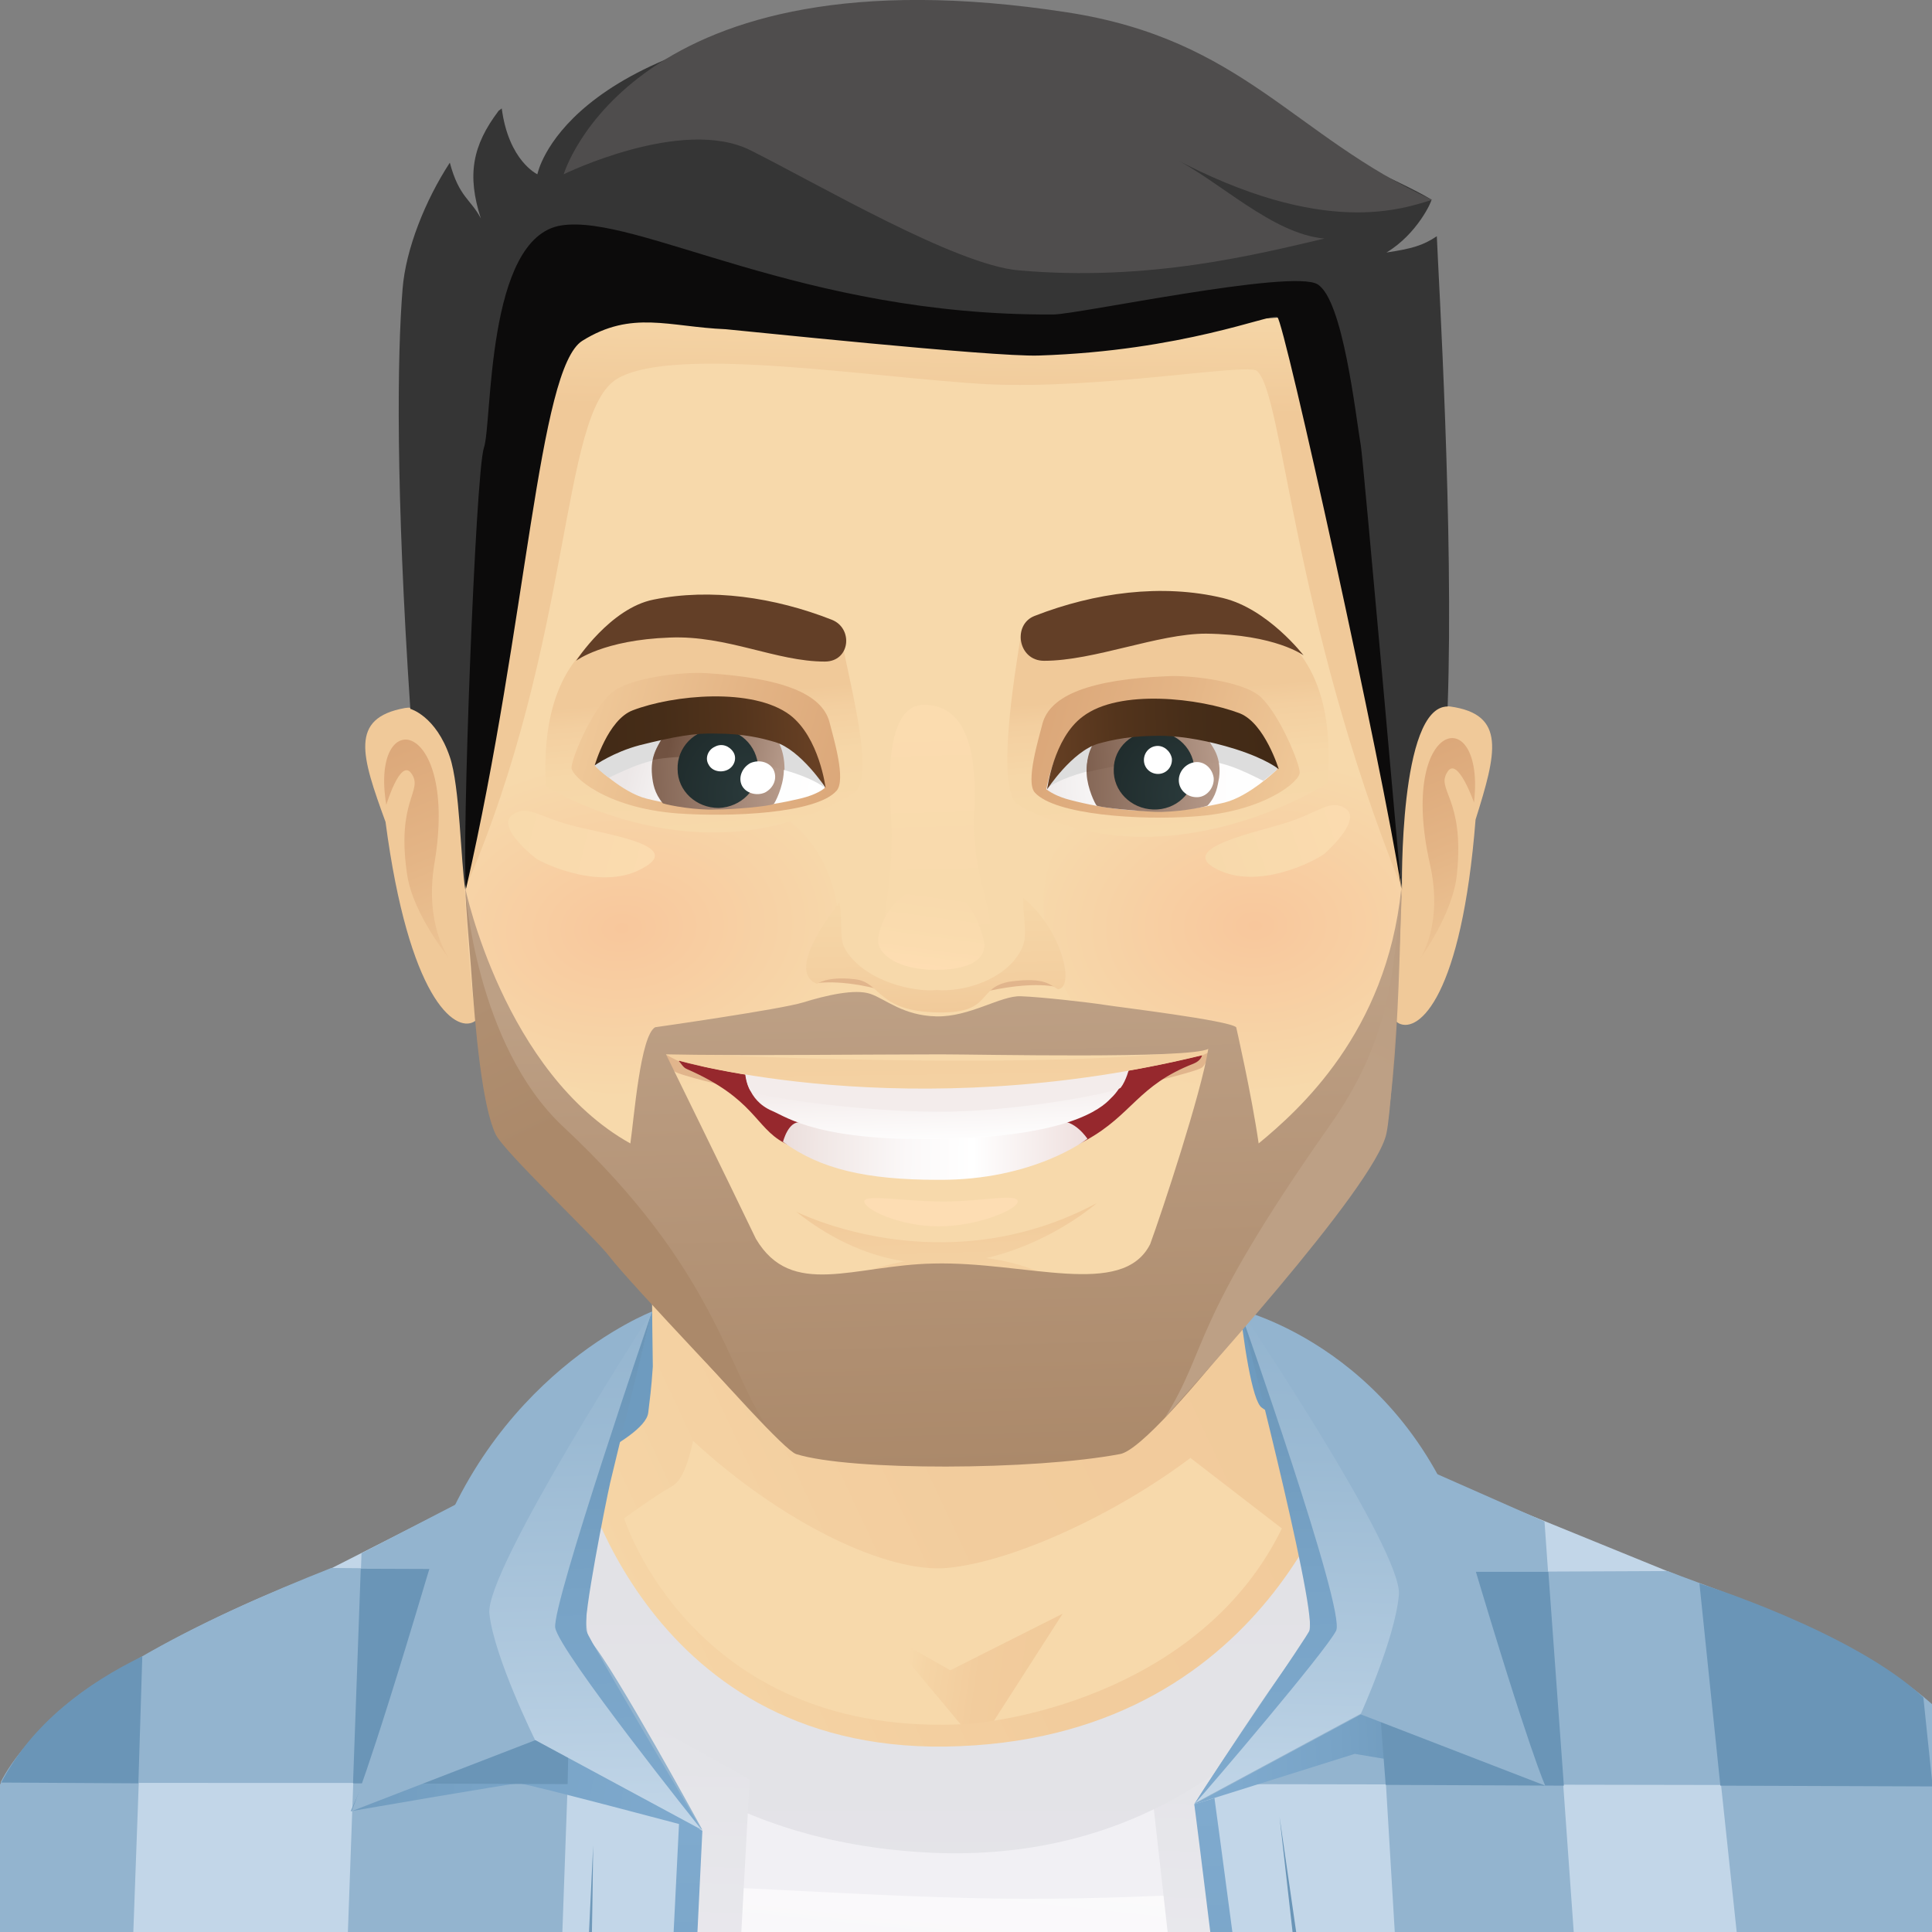 <?xml version="1.0" encoding="UTF-8" standalone="no"?>
<!DOCTYPE svg PUBLIC "-//W3C//DTD SVG 1.1//EN" "http://www.w3.org/Graphics/SVG/1.1/DTD/svg11.dtd">
<svg width="100%" height="100%" viewBox="0 0 40 40" version="1.1" xmlns="http://www.w3.org/2000/svg" xmlns:xlink="http://www.w3.org/1999/xlink" xml:space="preserve" xmlns:serif="http://www.serif.com/" style="fill-rule:evenodd;clip-rule:evenodd;stroke-linejoin:round;stroke-miterlimit:2;">
    <rect x="0" y="0" width="40" height="40" fill="#808080" stroke="none"/>
    <g>
        <path d="M13.5,27.154L11.559,30.041L27.903,30.009L25.674,27.122L13.5,27.154Z" style="fill:rgb(110,155,191);fill-rule:nonzero;"/>
        <path d="M13.564,29.48C12.906,30.378 9.57,31.356 9.57,31.356C9.57,31.356 14.863,36.97 20.413,37.066C25.946,37.146 29.122,30.715 29.122,30.715L25.594,29.063C22.017,32.303 13.564,29.48 13.564,29.48Z" style="fill:rgb(247,217,171);fill-rule:nonzero;"/>
        <path d="M37.045,43.065C37.96,38.895 38.938,34.564 38.938,34.564C37.511,33.521 27.903,30.009 27.903,30.009C27.903,30.009 26.588,35.943 19.851,36.328C13.115,36.697 11.976,30.33 11.976,30.33C11.976,30.33 3.491,34.275 2.48,34.692C2.721,37.13 2.561,40.611 2.416,43.097C7.196,46.802 13.195,49 19.723,49C26.251,49 32.25,46.786 37.045,43.065Z" style="fill:rgb(241,240,244);fill-rule:nonzero;"/>
        <path d="M32.972,40.515C30.646,38.189 26.476,39.472 19.996,39.295C13.5,39.119 11.094,38.349 6.94,40.803C5.624,41.573 5.047,43.225 5.352,45.086C9.57,47.572 14.478,48.999 19.723,48.999C24.84,48.999 29.636,47.636 33.79,45.262C34.239,43.225 33.822,41.365 32.972,40.515Z" style="fill:url(#_Linear1);fill-rule:nonzero;"/>
        <path d="M23.733,36.072L25.128,48.487C25.754,48.358 26.379,48.23 26.989,48.054L25.626,34.757L23.733,36.072Z" style="fill:url(#_Linear2);fill-rule:nonzero;"/>
        <path d="M41.665,38.558C41.328,37.5 40.943,36.65 40.478,36.024C40.478,36.024 38.73,39.665 37.302,42.873C38.906,41.59 40.382,40.146 41.665,38.558Z" style="fill:rgb(247,217,171);fill-rule:nonzero;"/>
        <path d="M18.312,33.811L20.252,36.136L22.001,33.41L19.675,34.581L18.312,33.811Z" style="fill:url(#_Linear3);fill-rule:nonzero;"/>
        <path d="M25.626,26.657C25.529,25.149 25.433,23.481 25.401,23.224C25.401,23.224 21.071,26.352 13.484,23.705C13.484,23.705 13.484,26.208 13.516,28.293C13.484,28.774 13.452,28.982 13.42,29.255C13.339,29.832 11.126,30.699 11.126,30.699C11.126,30.699 12.024,36.569 19.434,37.05C26.845,37.531 29.09,30.522 29.09,30.522C29.09,30.522 26.444,29.399 26.123,29.143C25.93,29.014 25.738,27.811 25.626,26.657ZM19.803,35.703C14.318,35.895 12.922,31.436 12.922,31.436C12.922,31.436 13.58,30.955 13.901,30.779C14.125,30.666 14.254,30.266 14.35,29.832C16.211,31.549 18.376,32.575 19.611,32.463C20.974,32.334 23.091,31.356 24.647,30.185L26.54,31.645C24.936,34.933 21.022,35.671 19.803,35.703Z" style="fill:url(#_Linear4);fill-rule:nonzero;"/>
        <path d="M19.883,36.152C13.355,36.441 11.976,30.314 11.976,30.314L10.067,30.763C10.067,30.763 11.126,37.869 19.113,38.35C27.101,38.831 29.571,30.619 29.571,30.619L27.903,29.993C27.903,30.009 26.476,35.88 19.883,36.152Z" style="fill:url(#_Linear5);fill-rule:nonzero;"/>
        <path d="M12.361,35.078L12.008,47.941C12.938,48.198 13.901,48.423 14.879,48.583L15.521,36.842L12.361,35.078Z" style="fill:url(#_Linear6);fill-rule:nonzero;"/>
        <path d="M37.35,33.682L29.202,30.362L29.138,34.484L24.727,37.355C24.727,37.355 25.962,44.461 26.524,48.166C30.421,47.203 33.998,45.439 37.078,43.049L37.35,33.682Z" style="fill:rgb(194,214,232);fill-rule:nonzero;"/>
        <path d="M28.272,29.865L29.315,47.332C30.582,46.867 31.817,46.321 32.988,45.696L31.977,31.501L28.272,29.865Z" style="fill:rgb(147,180,207);fill-rule:nonzero;"/>
        <path d="M41.713,38.51C41.441,37.628 41.136,36.874 40.815,36.329C39.532,34.099 34.351,32.591 34.351,32.591L34.848,44.621C37.463,42.953 39.772,40.9 41.713,38.51Z" style="fill:rgb(194,214,232);fill-rule:nonzero;"/>
        <path d="M34.528,32.527C33.902,32.527 27.727,32.559 27.727,32.559C27.422,33.666 26.636,34.468 26.011,35.414C25.85,35.992 25.546,36.489 25.145,36.938C33.004,36.954 39.628,36.954 41.168,36.986C40.51,34.484 35.731,33.009 34.528,32.527Z" style="fill:rgb(147,180,207);fill-rule:nonzero;"/>
        <path d="M40.366,40.05L39.837,35.142L35.201,32.896L36.34,43.61C37.783,42.552 39.131,41.365 40.366,40.05Z" style="fill:rgb(147,180,207);fill-rule:nonzero;"/>
        <path d="M24.727,37.355L28.048,36.312L31.977,36.97L28.048,34.805L24.727,37.355Z" style="fill:url(#_Linear7);fill-rule:nonzero;"/>
        <path d="M28.352,32.543L28.689,36.954L32.378,36.97L32.057,32.543L28.352,32.543Z" style="fill:rgb(106,149,183);fill-rule:nonzero;"/>
        <path d="M39.821,35.142C38.361,33.778 35.185,32.784 35.185,32.784L35.618,36.97L40.013,36.986L39.821,35.142Z" style="fill:rgb(106,149,183);fill-rule:nonzero;"/>
        <path d="M25.674,27.122C25.674,27.122 27.534,33.458 27.037,33.987C26.54,34.516 24.727,37.355 24.727,37.355L28.176,35.495L31.993,36.97C31.993,36.97 31.688,36.345 30.437,32.142C29.17,27.956 25.674,27.122 25.674,27.122Z" style="fill:rgb(147,180,207);fill-rule:nonzero;"/>
        <path d="M27.518,33.57L24.727,37.339L28.176,35.479C28.176,35.479 28.882,33.923 28.962,33.025C29.058,32.126 25.674,27.106 25.674,27.106L27.518,33.57Z" style="fill:url(#_Linear8);fill-rule:nonzero;"/>
        <path d="M27.117,33.746C27.101,33.842 25.16,36.633 24.727,37.354C25.048,37.002 27.454,34.179 27.663,33.762C27.871,33.344 25.674,27.137 25.674,27.137C25.674,27.137 27.23,33.136 27.117,33.746Z" style="fill:url(#_Linear9);fill-rule:nonzero;"/>
        <path d="M24.727,37.355C24.727,37.355 25.353,42.231 26.043,48.294C26.219,48.262 26.379,48.214 26.556,48.166C25.834,42.263 25.144,37.227 25.144,37.227L24.727,37.355Z" style="fill:url(#_Linear10);fill-rule:nonzero;"/>
        <path d="M27.662,47.861C27.759,47.829 27.855,47.813 27.951,47.781C27.213,42.584 26.491,37.612 26.491,37.612C26.491,37.612 27.053,42.616 27.662,47.861Z" style="fill:rgb(106,149,183);fill-rule:nonzero;"/>
        <path d="M10.949,34.372L11.27,30.233L2.48,34.692L4.935,44.829C7.693,46.514 10.757,47.749 14.029,48.422C14.189,45.471 14.526,37.884 14.526,37.884L10.949,34.372Z" style="fill:rgb(194,214,232);fill-rule:nonzero;"/>
        <path d="M7.485,32.158L6.988,45.968C8.383,46.674 9.859,47.267 11.366,47.733L12.008,29.816L7.485,32.158Z" style="fill:rgb(147,180,207);fill-rule:nonzero;"/>
        <path d="M0.251,36.617C-0.198,37.403 -0.631,38.606 -1,39.985C1.069,42.199 3.475,44.075 6.138,45.535L6.715,32.543C6.715,32.543 1.534,34.404 0.251,36.617Z" style="fill:rgb(194,214,232);fill-rule:nonzero;"/>
        <path d="M6.859,32.463C4.309,33.473 0.973,35.013 0.01,36.906C2.577,36.922 7.806,36.906 13.435,36.922C12.409,35.783 11.206,34.131 11.206,32.511C11.238,32.511 9.137,32.479 6.859,32.463Z" style="fill:rgb(147,180,207);fill-rule:nonzero;"/>
        <path d="M1.695,35.046C0.973,35.575 0.123,36.425 -0.278,37.58C-0.519,38.302 -0.775,39.168 -1,39.986C0.123,41.189 1.326,42.279 2.641,43.274L2.962,34.468C2.962,34.452 2.384,34.532 1.695,35.046Z" style="fill:rgb(147,180,207);fill-rule:nonzero;"/>
        <path d="M0.026,36.906L2.865,36.922L2.946,34.292C1.823,34.837 0.668,35.671 0.026,36.906Z" style="fill:rgb(106,149,183);fill-rule:nonzero;"/>
        <path d="M7.261,37.499C7.261,37.499 10.597,36.922 10.741,36.922C10.902,36.922 14.51,37.884 14.51,37.884L9.49,32.463L7.261,37.499Z" style="fill:url(#_Linear11);fill-rule:nonzero;"/>
        <path d="M7.309,36.922L11.752,36.938L11.848,32.495L7.469,32.479L7.309,36.922Z" style="fill:rgb(106,149,183);fill-rule:nonzero;"/>
        <path d="M13.5,27.154C13.5,27.154 10.067,28.47 8.832,32.672C7.581,36.874 7.276,37.5 7.276,37.5L11.094,36.024L14.542,37.885C14.542,37.885 12.714,34.533 12.233,33.987C11.719,33.458 13.5,27.154 13.5,27.154Z" style="fill:rgb(147,180,207);fill-rule:nonzero;"/>
        <path d="M13.5,27.154C13.5,27.154 10.035,32.511 10.132,33.409C10.228,34.307 11.078,36.024 11.078,36.024L14.526,37.884L11.848,33.65L13.5,27.154Z" style="fill:url(#_Linear12);fill-rule:nonzero;"/>
        <path d="M12.633,30.699C12.714,30.346 13.5,27.154 13.5,27.154C13.5,27.154 11.431,33.201 11.495,33.698C11.575,34.195 14.526,37.884 14.526,37.884C14.526,37.884 12.216,33.987 12.136,33.762C12.056,33.522 12.553,31.051 12.633,30.699Z" style="fill:url(#_Linear13);fill-rule:nonzero;"/>
        <path d="M14.061,37.708L13.532,48.326C13.692,48.358 13.852,48.406 14.029,48.438L14.542,37.901L14.061,37.708Z" style="fill:url(#_Linear14);fill-rule:nonzero;"/>
        <path d="M11.816,47.877C11.896,47.893 11.96,47.925 12.04,47.941C12.153,44.557 12.249,41.269 12.281,38.205L11.816,47.877Z" style="fill:url(#_Linear15);fill-rule:nonzero;"/>
        <path d="M19.787,26.929C18.937,26.929 16.804,27.507 16.868,27.827C17.06,28.774 19.033,28.934 19.883,28.918C20.733,28.918 22.45,28.694 22.498,27.892C22.498,27.571 20.637,26.929 19.787,26.929Z" style="fill:url(#_Linear16);fill-rule:nonzero;"/>
        <path d="M8.383,14.659C7.228,14.867 7.485,15.653 7.982,17.017C8.463,20.658 9.41,21.38 9.811,21.155C10.549,20.77 9.779,14.402 8.383,14.659Z" style="fill:rgb(240,201,153);fill-rule:nonzero;"/>
        <path d="M8.993,17.883C9.506,14.868 7.646,14.563 7.998,16.664C7.998,16.664 8.287,15.701 8.512,16.006C8.784,16.375 8.191,16.552 8.432,18.124C8.56,18.942 9.298,19.84 9.298,19.84C9.298,19.84 8.784,19.166 8.993,17.883Z" style="fill:url(#_Linear17);fill-rule:nonzero;"/>
        <path d="M30.021,14.627C28.625,14.435 28.224,20.819 28.962,21.188C29.379,21.396 30.261,20.626 30.55,16.969C30.983,15.59 31.192,14.788 30.021,14.627Z" style="fill:rgb(240,201,153);fill-rule:nonzero;"/>
        <path d="M29.604,17.884C29.892,19.151 29.395,19.857 29.395,19.857C29.395,19.857 30.085,18.926 30.165,18.092C30.325,16.504 29.716,16.36 29.972,15.975C30.181,15.654 30.518,16.616 30.518,16.616C30.758,14.499 28.93,14.884 29.604,17.884Z" style="fill:url(#_Linear18);fill-rule:nonzero;"/>
        <path d="M25.69,4.699C24.166,2.919 22.161,1.315 18.071,1.411C18.071,1.411 12.746,1.603 11.415,4.523C9.987,7.65 9.442,11.917 9.538,15.943C9.666,20.819 9.923,22.118 10.34,23.144C10.533,23.626 10.869,24.283 11.816,25.037C13.339,26.24 15.168,28.63 16.371,29.993C16.788,30.474 22.594,30.314 23.284,29.833C24.391,29.063 25.754,26.85 27.422,25.197C28.16,24.46 28.641,23.273 28.641,22.663C28.641,21.974 28.978,19.343 28.978,18.83C29.058,16.071 29.01,16.841 29.106,14.451C29.459,5.886 26.444,5.565 25.69,4.699Z" style="fill:rgb(247,217,171);fill-rule:nonzero;"/>
        <path d="M24.952,22.551C26.636,22.663 28.593,22.84 28.946,19.343C29.154,17.354 28.85,15.927 28.016,15.766C26.251,15.429 23.717,16.215 22.658,16.761C20.445,17.932 21.969,22.359 24.952,22.551Z" style="fill:url(#_Radial19);fill-rule:nonzero;"/>
        <path d="M15.633,16.6C15.152,16.423 11.479,15.589 10.388,15.91C9.763,16.087 9.538,17.578 9.65,18.91C9.698,19.551 9.747,20.497 9.891,20.898C10.597,22.871 13.724,22.952 15.264,22.39C17.927,21.46 18.087,17.482 15.633,16.6Z" style="fill:url(#_Radial20);fill-rule:nonzero;"/>
        <path d="M27.839,16.728C27.535,16.552 27.31,16.809 26.685,17.017C26.059,17.226 24.375,17.546 25.161,17.979C26.043,18.461 27.262,17.803 27.422,17.675C27.567,17.546 28.208,16.937 27.839,16.728Z" style="fill:url(#_Linear21);fill-rule:nonzero;"/>
        <path d="M11.8,17.081C11.158,16.905 10.917,16.664 10.629,16.857C10.26,17.081 10.95,17.659 11.094,17.771C11.254,17.883 12.505,18.477 13.355,17.947C14.141,17.482 12.441,17.258 11.8,17.081Z" style="fill:url(#_Linear22);fill-rule:nonzero;"/>
        <path d="M21.134,13.168C21.006,13.954 20.605,16.392 21.086,16.664C24.15,18.381 27.486,16.215 27.486,16.215C27.951,10.393 21.134,13.168 21.134,13.168Z" style="fill:url(#_Linear23);fill-rule:nonzero;"/>
        <path d="M11.302,16.279C11.302,16.279 14.542,18.332 17.67,16.423C18.151,16.135 17.574,14.114 17.446,13.328C17.462,13.328 10.998,10.601 11.302,16.279Z" style="fill:url(#_Linear24);fill-rule:nonzero;"/>
        <path d="M26.091,5.661C25.866,5.597 25.626,5.533 25.353,5.485C23.396,5.051 20.301,3.608 17.478,3.608C15.761,3.608 14.141,3.961 12.939,4.266C12.377,4.41 11.912,4.602 11.575,4.827C10.517,5.549 9.907,6.928 9.538,10.2C9.426,11.259 9.634,18.316 9.634,18.396C11.88,13.216 11.591,8.548 12.778,7.842C13.965,7.137 18.087,7.826 20.445,7.955C22.803,8.067 25.85,7.505 26.027,7.682C26.572,8.179 26.748,12.718 29.01,18.364C29.01,18.364 28.978,10.457 28.802,8.612C28.593,6.174 27.951,6.174 26.091,5.661Z" style="fill:url(#_Linear25);fill-rule:nonzero;"/>
        <path d="M24.15,14.001C22.594,14.066 21.744,14.386 21.584,14.98C21.503,15.301 21.231,16.183 21.423,16.407C21.84,16.873 23.605,16.985 24.711,16.905C26.187,16.808 26.925,16.167 26.909,15.99C26.909,15.814 26.508,14.82 26.107,14.435C25.77,14.114 24.663,13.969 24.15,14.001Z" style="fill:url(#_Linear26);fill-rule:nonzero;"/>
        <path d="M23.059,14.595C21.92,14.675 21.664,16.343 21.664,16.343C21.712,16.375 21.856,16.488 22.177,16.568C22.803,16.728 23.941,16.953 25.353,16.616C25.866,16.488 26.427,15.942 26.427,15.942C25.497,14.82 25.818,14.403 23.059,14.595Z" style="fill:url(#_Linear27);fill-rule:nonzero;"/>
        <path d="M25.096,14.755C24.214,14.835 22.61,14.659 21.664,16.327C21.664,16.327 22.354,15.734 24.711,15.734C25.289,15.734 25.706,15.942 26.155,16.167C26.299,16.054 26.379,15.99 26.444,15.926C26.444,15.926 25.978,14.675 25.096,14.755Z" style="fill:rgb(221,221,221);fill-rule:nonzero;"/>
        <path d="M23.925,14.915C23.171,14.867 22.466,15.236 22.498,16.022C22.514,16.327 22.674,16.648 22.706,16.68C22.834,16.728 23.54,16.792 23.909,16.808C24.31,16.824 24.872,16.728 25,16.68C25.192,16.471 25.208,16.263 25.24,16.102C25.337,15.348 24.679,14.947 23.925,14.915Z" style="fill:url(#_Linear28);fill-rule:nonzero;"/>
        <path d="M24.182,14.868C23.236,14.868 22.482,15.06 22.498,15.99C22.498,15.99 24.054,15.573 25.225,15.814C25.225,15.798 25.048,14.868 24.182,14.868Z" style="fill:url(#_Linear29);fill-rule:nonzero;"/>
        <path d="M23.909,15.14C23.444,15.124 23.059,15.477 23.059,15.926C23.043,16.375 23.412,16.744 23.877,16.76C24.342,16.776 24.727,16.423 24.727,15.974C24.743,15.525 24.374,15.156 23.909,15.14Z" style="fill:url(#_Radial30);fill-rule:nonzero;"/>
        <path d="M25.674,14.771C24.84,14.451 23.171,14.258 22.418,14.835C21.808,15.285 21.68,16.343 21.68,16.343C21.68,16.343 22.193,15.557 22.738,15.397C23.027,15.317 23.444,15.22 24.134,15.236C24.519,15.253 25.016,15.333 25.577,15.509C26.235,15.718 26.476,15.926 26.476,15.926C26.476,15.926 26.187,14.98 25.674,14.771Z" style="fill:url(#_Linear31);fill-rule:nonzero;"/>
        <path d="M24.727,15.782C24.535,15.814 24.391,15.99 24.407,16.183C24.423,16.375 24.599,16.52 24.808,16.504C25,16.488 25.144,16.295 25.128,16.103C25.096,15.894 24.92,15.75 24.727,15.782Z" style="fill:white;fill-rule:nonzero;"/>
        <path d="M23.941,15.445C23.781,15.461 23.669,15.605 23.685,15.766C23.701,15.926 23.845,16.038 24.005,16.022C24.166,16.006 24.278,15.862 24.262,15.701C24.23,15.541 24.086,15.429 23.941,15.445Z" style="fill:white;fill-rule:nonzero;"/>
        <path d="M14.623,13.937C14.109,13.905 13.003,14.034 12.65,14.354C12.233,14.723 11.832,15.718 11.832,15.894C11.832,16.071 12.538,16.728 14.029,16.841C15.136,16.921 16.9,16.841 17.317,16.375C17.526,16.151 17.253,15.269 17.173,14.948C17.013,14.354 16.179,14.034 14.623,13.937Z" style="fill:url(#_Linear32);fill-rule:nonzero;"/>
        <path d="M15.713,14.563C12.954,14.322 13.275,14.755 12.313,15.846C12.313,15.846 12.874,16.407 13.387,16.535C14.799,16.888 15.954,16.68 16.563,16.535C16.9,16.455 17.044,16.343 17.077,16.311C17.077,16.311 16.852,14.659 15.713,14.563Z" style="fill:url(#_Linear33);fill-rule:nonzero;"/>
        <path d="M13.66,14.691C12.778,14.595 12.313,15.846 12.313,15.846C12.377,15.926 12.457,15.99 12.602,16.102C13.051,15.894 13.468,15.685 14.045,15.685C16.387,15.701 17.077,16.311 17.077,16.311C16.146,14.643 14.558,14.803 13.66,14.691Z" style="fill:rgb(221,221,221);fill-rule:nonzero;"/>
        <path d="M14.831,14.867C14.077,14.899 13.42,15.284 13.5,16.054C13.516,16.215 13.548,16.423 13.724,16.632C13.869,16.68 14.414,16.776 14.815,16.76C15.184,16.76 15.89,16.696 16.018,16.648C16.05,16.616 16.211,16.295 16.227,15.99C16.291,15.204 15.585,14.819 14.831,14.867Z" style="fill:url(#_Linear34);fill-rule:nonzero;"/>
        <path d="M14.575,14.803C13.708,14.803 13.516,15.733 13.516,15.733C14.687,15.509 16.243,15.942 16.243,15.942C16.243,14.98 15.521,14.819 14.575,14.803Z" style="fill:url(#_Linear35);fill-rule:nonzero;"/>
        <path d="M14.847,15.092C14.382,15.092 14.013,15.477 14.029,15.926C14.029,16.375 14.414,16.728 14.879,16.728C15.344,16.712 15.713,16.343 15.697,15.894C15.681,15.429 15.296,15.076 14.847,15.092Z" style="fill:url(#_Radial36);fill-rule:nonzero;"/>
        <path d="M15.537,15.798C15.36,15.894 15.28,16.102 15.36,16.263C15.441,16.423 15.665,16.487 15.841,16.407C16.018,16.311 16.098,16.119 16.018,15.942C15.938,15.782 15.729,15.717 15.537,15.798Z" style="fill:white;fill-rule:nonzero;"/>
        <path d="M14.799,15.461C14.655,15.525 14.591,15.702 14.671,15.83C14.735,15.958 14.911,16.006 15.056,15.942C15.2,15.878 15.264,15.702 15.184,15.573C15.104,15.445 14.943,15.381 14.799,15.461Z" style="fill:white;fill-rule:nonzero;"/>
        <path d="M16.355,14.803C15.585,14.226 13.933,14.386 13.099,14.707C12.585,14.9 12.313,15.846 12.313,15.846C12.313,15.846 12.698,15.573 13.243,15.429C13.949,15.252 14.398,15.172 14.815,15.188C15.408,15.188 15.777,15.285 16.05,15.365C16.579,15.525 17.093,16.311 17.093,16.311C17.093,16.311 16.964,15.269 16.355,14.803Z" style="fill:url(#_Linear37);fill-rule:nonzero;"/>
        <path d="M17.221,12.831C16.034,12.365 14.719,12.173 13.532,12.414C12.634,12.59 11.928,13.681 11.928,13.681C11.928,13.681 12.489,13.248 13.869,13.2C15.056,13.151 16.066,13.697 17.077,13.697C17.606,13.697 17.67,13.007 17.221,12.831Z" style="fill:rgb(99,63,39);fill-rule:nonzero;"/>
        <path d="M28.705,5.228C29.347,4.843 29.651,4.154 29.635,4.138C29.363,3.881 21.038,-0.001 18.103,0.272C11.639,0.849 11.126,3.608 11.126,3.608C11.126,3.608 10.532,3.336 10.388,2.245C10.372,2.261 10.34,2.277 10.324,2.293C9.778,3.015 9.666,3.624 9.955,4.522C9.746,4.121 9.506,4.089 9.313,3.368C8.8,4.154 8.399,5.164 8.335,5.982C8.223,7.345 8.191,10.152 8.495,14.676C8.495,14.676 9.025,14.82 9.313,15.67C9.522,16.279 9.538,17.835 9.634,18.429C9.827,16.648 10.308,14.563 10.452,13.633C10.773,11.676 11.11,7.602 11.992,6.848C12.682,6.608 14.029,6.431 15.633,6.319C17.445,6.479 20.316,6.736 20.926,6.816C21.632,6.912 25.032,6.672 26.444,6.576C26.508,6.608 26.556,6.624 26.588,6.656C26.588,6.656 28.16,13.104 28.288,13.793C28.625,15.574 28.801,16.777 29.026,18.413C29.026,18.413 28.962,14.627 29.972,14.627C30.101,11.002 29.78,5.709 29.748,4.891C29.459,5.084 29.234,5.148 28.705,5.228Z" style="fill:rgb(53,53,53);fill-rule:nonzero;"/>
        <path d="M27.278,5.886C26.749,5.565 22.306,6.511 21.808,6.511C16.596,6.543 13.195,4.426 11.623,4.667C10.052,4.907 10.196,8.757 10.019,9.27C9.843,9.783 9.554,17.578 9.65,18.396C10.918,12.863 11.142,7.634 12.056,7.056C13.083,6.415 13.853,6.768 15.024,6.816C15.248,6.832 20.541,7.393 21.504,7.361C24.487,7.265 26.299,6.495 26.444,6.559C26.588,6.639 28.625,15.894 29.01,18.38C29.01,18.38 28.224,9.51 28.176,9.238C28.064,8.58 27.807,6.206 27.278,5.886Z" style="fill:rgb(12,11,11);fill-rule:nonzero;"/>
        <path d="M11.671,3.608C11.671,3.608 14.125,2.405 15.537,3.111C16.948,3.817 19.787,5.485 21.087,5.597C23.797,5.838 26.043,5.26 27.422,4.939C26.331,4.843 25.241,3.736 24.262,3.255C27.422,4.939 29.058,4.314 29.652,4.137C26.781,2.822 25.738,0.817 22.097,0.256C13.067,-1.14 11.671,3.608 11.671,3.608Z" style="fill:rgb(79,77,77);fill-rule:nonzero;"/>
        <path d="M23.701,22.438C23.701,22.438 24.792,22.182 24.888,22.101C24.984,22.021 25.065,21.749 25.065,21.749L24.375,21.957L23.701,22.438Z" style="fill:rgb(225,181,140);fill-rule:nonzero;"/>
        <path d="M13.789,21.829C13.789,21.829 13.869,22.102 13.965,22.182C14.061,22.262 15.152,22.519 15.152,22.519L14.478,22.038L13.789,21.829Z" style="fill:rgb(225,181,140);fill-rule:nonzero;"/>
        <path d="M17.221,26.593C20.124,26.272 22.081,26.625 22.081,26.625C19.884,25.261 17.221,26.593 17.221,26.593Z" style="fill:url(#_Linear38);fill-rule:nonzero;"/>
        <path d="M14.045,21.958C14.109,22.022 14.141,22.102 14.222,22.134C15.617,22.743 15.633,23.337 16.227,23.658C18.344,24.797 20.814,24.524 22.482,23.61C23.444,23.08 23.557,22.471 24.711,22.022C24.872,21.958 24.888,21.845 24.888,21.845C18.777,23.337 14.045,21.958 14.045,21.958Z" style="fill:rgb(150,40,45);fill-rule:nonzero;"/>
        <path d="M19.531,24.876C18.713,24.876 17.895,24.716 17.895,24.876C17.895,25.037 18.617,25.39 19.435,25.39C20.253,25.39 21.071,25.037 21.071,24.876C21.071,24.7 20.349,24.876 19.531,24.876Z" style="fill:rgb(253,221,179);fill-rule:nonzero;"/>
        <path d="M21.905,23.224C21.343,23.336 20.285,23.545 19.322,23.545C18.248,23.545 17.173,23.352 16.58,23.24C16.323,23.192 16.211,23.641 16.211,23.641C16.981,24.202 17.927,24.427 19.419,24.427C21.408,24.443 22.514,23.577 22.514,23.577C22.514,23.577 22.241,23.16 21.905,23.224Z" style="fill:url(#_Linear39);fill-rule:nonzero;"/>
        <path d="M16.483,25.085C19.659,27.619 22.707,24.909 22.707,24.909C19.499,26.625 16.483,25.085 16.483,25.085Z" style="fill:url(#_Linear40);fill-rule:nonzero;"/>
        <path d="M15.441,22.246C15.441,22.246 15.457,22.775 15.986,23C16.291,23.128 16.981,23.657 19.675,23.577C22.37,23.497 22.899,22.839 23.011,22.727C23.236,22.518 23.348,22.166 23.348,22.166C23.348,22.166 19.306,22.968 15.441,22.246Z" style="fill:url(#_Linear41);fill-rule:nonzero;"/>
        <path d="M15.425,22.198C15.425,22.198 15.441,22.439 15.537,22.583C15.617,22.695 17.766,23.016 19.386,23.016C21.006,23.032 23.124,22.615 23.204,22.519C23.316,22.374 23.38,22.118 23.38,22.118C23.38,22.118 21.552,22.727 15.425,22.198Z" style="fill:rgb(243,236,235);fill-rule:nonzero;"/>
        <path d="M13.725,21.797C13.725,21.797 14.11,22.021 14.061,21.957C14.061,21.957 18.793,23.337 24.904,21.845L25.241,21.685C21.905,22.23 13.725,21.797 13.725,21.797Z" style="fill:url(#_Linear42);fill-rule:nonzero;"/>
        <path d="M26.059,23.674C25.914,22.663 25.594,21.268 25.594,21.268C25.433,21.123 23.156,20.851 22.851,20.802C22.546,20.754 21.568,20.642 21.135,20.626C20.718,20.61 20.076,21.059 19.386,21.043C18.697,21.027 18.344,20.69 18.023,20.578C17.702,20.466 17.093,20.61 16.628,20.754C16.162,20.899 13.564,21.268 13.564,21.268C13.259,21.444 13.131,23.112 13.051,23.674C10.436,22.214 9.634,18.397 9.634,18.397C9.747,20.049 10.099,23.128 10.725,23.786C11.351,24.443 16.034,29.961 16.483,30.105C17.606,30.458 21.407,30.442 23.188,30.105C24.006,29.961 27.743,24.86 28.545,23.786C28.962,23.24 29.01,18.413 29.01,18.413C28.705,21.38 26.893,22.984 26.059,23.674ZM23.813,25.759C23.236,26.897 21.231,26.112 19.322,26.16C17.686,26.192 16.387,26.897 15.649,25.646C15.056,24.411 13.789,21.829 13.789,21.829C15.28,21.861 18.071,21.829 19.483,21.829C20.285,21.829 24.615,21.925 25.016,21.717C24.872,22.631 24.054,25.101 23.813,25.759Z" style="fill:url(#_Linear43);fill-rule:nonzero;"/>
        <path d="M24.118,29.352C24.519,28.886 28.481,24.572 28.705,23.465C28.866,22.711 29.026,18.397 29.026,18.397C28.834,20.097 28.818,21.492 27.518,23.321C24.599,27.475 25.048,27.86 24.118,29.352Z" style="fill:url(#_Linear44);fill-rule:nonzero;"/>
        <path d="M20.172,16.792C20.269,14.852 19.595,14.579 19.098,14.595C18.616,14.611 18.344,15.285 18.44,16.76C18.536,18.236 18.248,18.797 18.312,19.487C18.344,19.808 18.488,20 19.29,20.016C20.172,20.016 20.461,19.824 20.509,19.519C20.589,18.717 20.108,18.188 20.172,16.792Z" style="fill:url(#_Linear45);fill-rule:nonzero;"/>
        <path d="M20.269,20.561C21.456,20.273 21.921,20.449 21.921,20.449C21.231,19.84 20.269,20.561 20.269,20.561Z" style="fill:rgb(225,181,140);fill-rule:nonzero;"/>
        <path d="M16.916,20.353C16.916,20.353 17.526,20.257 18.456,20.562C18.456,20.578 17.558,19.888 16.916,20.353Z" style="fill:rgb(225,181,140);fill-rule:nonzero;"/>
        <path d="M21.183,18.588C21.183,19.07 21.295,19.39 21.135,19.679C20.814,20.289 19.948,20.545 19.387,20.497C18.953,20.545 17.943,20.337 17.526,19.695C17.35,19.439 17.462,19.198 17.382,18.685C17.382,18.685 16.211,20.096 16.916,20.369C16.916,20.369 17.125,20.208 17.686,20.273C18.248,20.321 18.135,20.946 19.435,20.962C20.573,20.978 20.205,20.433 20.926,20.321C21.648,20.224 21.744,20.401 21.905,20.481C22.258,20.449 22.001,19.262 21.183,18.588Z" style="fill:url(#_Linear46);fill-rule:nonzero;"/>
        <path d="M18.183,19.423C18.135,19.744 18.584,20.08 19.37,20.08C20.253,20.08 20.445,19.744 20.365,19.455C19.932,17.738 18.36,18.252 18.183,19.423Z" style="fill:url(#_Linear47);fill-rule:nonzero;"/>
        <path d="M25.321,12.382C24.054,12.077 22.658,12.269 21.423,12.751C20.958,12.927 21.071,13.681 21.616,13.681C22.658,13.681 23.974,13.119 24.968,13.119C26.412,13.136 26.989,13.569 26.989,13.569C26.989,13.569 26.251,12.606 25.321,12.382Z" style="fill:rgb(99,63,39);fill-rule:nonzero;"/>
        <path d="M11.671,23.337C9.843,21.637 9.634,18.397 9.634,18.397C9.65,18.862 9.698,19.343 9.747,19.984C9.843,21.396 9.987,22.904 10.26,23.481C10.42,23.834 12.329,25.63 12.618,26.015C13.003,26.529 15.906,29.576 15.906,29.576C15.056,28.373 14.815,26.272 11.671,23.337Z" style="fill:url(#_Linear48);fill-rule:nonzero;"/>
    </g>
    <defs>
        <linearGradient id="_Linear1" x1="0" y1="0" x2="1" y2="0" gradientUnits="userSpaceOnUse" gradientTransform="matrix(1.522,-15.451,15.451,1.522,18.98,50.346)"><stop offset="0" style="stop-color:rgb(241,240,244);stop-opacity:1"/><stop offset="0.64" style="stop-color:rgb(249,248,250);stop-opacity:1"/><stop offset="1" style="stop-color:white;stop-opacity:1"/></linearGradient>
        <linearGradient id="_Linear2" x1="0" y1="0" x2="1" y2="0" gradientUnits="userSpaceOnUse" gradientTransform="matrix(0.377,-15.35,15.35,0.377,25.204,48.425)"><stop offset="0" style="stop-color:rgb(241,240,245);stop-opacity:1"/><stop offset="1" style="stop-color:rgb(225,225,229);stop-opacity:1"/></linearGradient>
        <linearGradient id="_Linear3" x1="0" y1="0" x2="1" y2="0" gradientUnits="userSpaceOnUse" gradientTransform="matrix(-3.195,-0.458,0.458,-3.195,21.97,34.896)"><stop offset="0" style="stop-color:rgb(241,202,154);stop-opacity:1"/><stop offset="0.53" style="stop-color:rgb(242,204,157);stop-opacity:1"/><stop offset="0.87" style="stop-color:rgb(245,212,165);stop-opacity:1"/><stop offset="1" style="stop-color:rgb(247,217,171);stop-opacity:1"/></linearGradient>
        <linearGradient id="_Linear4" x1="0" y1="0" x2="1" y2="0" gradientUnits="userSpaceOnUse" gradientTransform="matrix(-17.549,8.009,-8.009,-17.549,28.621,25.484)"><stop offset="0" style="stop-color:rgb(241,202,154);stop-opacity:1"/><stop offset="0.53" style="stop-color:rgb(242,204,157);stop-opacity:1"/><stop offset="0.87" style="stop-color:rgb(245,212,165);stop-opacity:1"/><stop offset="1" style="stop-color:rgb(247,217,171);stop-opacity:1"/></linearGradient>
        <linearGradient id="_Linear5" x1="0" y1="0" x2="1" y2="0" gradientUnits="userSpaceOnUse" gradientTransform="matrix(1.521,-62.013,62.013,1.521,18.368,89.844)"><stop offset="0" style="stop-color:rgb(241,240,245);stop-opacity:1"/><stop offset="1" style="stop-color:rgb(225,225,229);stop-opacity:1"/></linearGradient>
        <linearGradient id="_Linear6" x1="0" y1="0" x2="1" y2="0" gradientUnits="userSpaceOnUse" gradientTransform="matrix(0.369,-15.031,15.031,0.369,13.623,48.5)"><stop offset="0" style="stop-color:rgb(241,240,245);stop-opacity:1"/><stop offset="1" style="stop-color:rgb(225,225,229);stop-opacity:1"/></linearGradient>
        <linearGradient id="_Linear7" x1="0" y1="0" x2="1" y2="0" gradientUnits="userSpaceOnUse" gradientTransform="matrix(4.615,-0.259,0.259,4.615,25.533,36.143)"><stop offset="0" style="stop-color:rgb(127,170,206);stop-opacity:1"/><stop offset="0.47" style="stop-color:rgb(120,163,198);stop-opacity:1"/><stop offset="1" style="stop-color:rgb(106,149,183);stop-opacity:1"/></linearGradient>
        <linearGradient id="_Linear8" x1="0" y1="0" x2="1" y2="0" gradientUnits="userSpaceOnUse" gradientTransform="matrix(0.346,-10.37,10.37,0.346,26.766,37.5)"><stop offset="0" style="stop-color:rgb(194,214,232);stop-opacity:1"/><stop offset="0.27" style="stop-color:rgb(177,202,223);stop-opacity:1"/><stop offset="0.71" style="stop-color:rgb(155,186,211);stop-opacity:1"/><stop offset="1" style="stop-color:rgb(147,180,207);stop-opacity:1"/></linearGradient>
        <linearGradient id="_Linear9" x1="0" y1="0" x2="1" y2="0" gradientUnits="userSpaceOnUse" gradientTransform="matrix(-0.392,-10.132,10.132,-0.392,26.27,37.424)"><stop offset="0" style="stop-color:rgb(127,170,206);stop-opacity:1"/><stop offset="0.47" style="stop-color:rgb(120,163,198);stop-opacity:1"/><stop offset="1" style="stop-color:rgb(106,149,183);stop-opacity:1"/></linearGradient>
        <linearGradient id="_Linear10" x1="0" y1="0" x2="1" y2="0" gradientUnits="userSpaceOnUse" gradientTransform="matrix(0.231,12.132,-12.132,0.231,25.535,37.389)"><stop offset="0" style="stop-color:rgb(127,170,206);stop-opacity:1"/><stop offset="0.47" style="stop-color:rgb(120,163,198);stop-opacity:1"/><stop offset="1" style="stop-color:rgb(106,149,183);stop-opacity:1"/></linearGradient>
        <linearGradient id="_Linear11" x1="0" y1="0" x2="1" y2="0" gradientUnits="userSpaceOnUse" gradientTransform="matrix(-9.514,-1.53,1.53,-9.514,14.699,36.001)"><stop offset="0" style="stop-color:rgb(127,170,206);stop-opacity:1"/><stop offset="0.47" style="stop-color:rgb(120,163,198);stop-opacity:1"/><stop offset="1" style="stop-color:rgb(106,149,183);stop-opacity:1"/></linearGradient>
        <linearGradient id="_Linear12" x1="0" y1="0" x2="1" y2="0" gradientUnits="userSpaceOnUse" gradientTransform="matrix(-0.277,-11.269,11.269,-0.277,12.376,37.774)"><stop offset="0" style="stop-color:rgb(194,214,232);stop-opacity:1"/><stop offset="0.27" style="stop-color:rgb(177,202,223);stop-opacity:1"/><stop offset="0.71" style="stop-color:rgb(155,186,211);stop-opacity:1"/><stop offset="1" style="stop-color:rgb(147,180,207);stop-opacity:1"/></linearGradient>
        <linearGradient id="_Linear13" x1="0" y1="0" x2="1" y2="0" gradientUnits="userSpaceOnUse" gradientTransform="matrix(-0.414,-10.704,10.704,-0.414,13.1,38.078)"><stop offset="0" style="stop-color:rgb(127,170,206);stop-opacity:1"/><stop offset="0.47" style="stop-color:rgb(120,163,198);stop-opacity:1"/><stop offset="1" style="stop-color:rgb(106,149,183);stop-opacity:1"/></linearGradient>
        <linearGradient id="_Linear14" x1="0" y1="0" x2="1" y2="0" gradientUnits="userSpaceOnUse" gradientTransform="matrix(0.224,11.769,-11.769,0.224,13.925,37.816)"><stop offset="0" style="stop-color:rgb(127,170,206);stop-opacity:1"/><stop offset="0.47" style="stop-color:rgb(120,163,198);stop-opacity:1"/><stop offset="1" style="stop-color:rgb(106,149,183);stop-opacity:1"/></linearGradient>
        <linearGradient id="_Linear15" x1="0" y1="0" x2="1" y2="0" gradientUnits="userSpaceOnUse" gradientTransform="matrix(0.761,13.694,-13.694,0.761,11.792,38.49)"><stop offset="0" style="stop-color:rgb(106,149,183);stop-opacity:1"/><stop offset="0.2" style="stop-color:rgb(117,157,189);stop-opacity:1"/><stop offset="0.69" style="stop-color:rgb(139,174,202);stop-opacity:1"/><stop offset="1" style="stop-color:rgb(147,180,207);stop-opacity:1"/></linearGradient>
        <linearGradient id="_Linear16" x1="0" y1="0" x2="1" y2="0" gradientUnits="userSpaceOnUse" gradientTransform="matrix(0.534,4.694,-4.694,0.534,19.414,25.616)"><stop offset="0" style="stop-color:rgb(189,160,133);stop-opacity:1"/><stop offset="0.26" style="stop-color:rgb(184,153,125);stop-opacity:1"/><stop offset="1" style="stop-color:rgb(171,137,106);stop-opacity:1"/></linearGradient>
        <linearGradient id="_Linear17" x1="0" y1="0" x2="1" y2="0" gradientUnits="userSpaceOnUse" gradientTransform="matrix(2.051,4.976,-4.976,2.051,7.952,15.278)"><stop offset="0" style="stop-color:rgb(219,167,121);stop-opacity:1"/><stop offset="0.48" style="stop-color:rgb(228,181,134);stop-opacity:1"/><stop offset="1" style="stop-color:rgb(240,201,153);stop-opacity:1"/></linearGradient>
        <linearGradient id="_Linear18" x1="0" y1="0" x2="1" y2="0" gradientUnits="userSpaceOnUse" gradientTransform="matrix(1.794,4.353,-4.353,1.794,29.011,15.535)"><stop offset="0" style="stop-color:rgb(219,167,121);stop-opacity:1"/><stop offset="0.48" style="stop-color:rgb(228,181,134);stop-opacity:1"/><stop offset="1" style="stop-color:rgb(240,201,153);stop-opacity:1"/></linearGradient>
        <radialGradient id="_Radial19" cx="0" cy="0" r="1" gradientUnits="userSpaceOnUse" gradientTransform="matrix(-4.857,0.181,-0.129,-3.463,25.988,19.164)"><stop offset="0" style="stop-color:rgb(248,199,156);stop-opacity:1"/><stop offset="1" style="stop-color:rgb(247,217,171);stop-opacity:1"/></radialGradient>
        <radialGradient id="_Radial20" cx="0" cy="0" r="1" gradientUnits="userSpaceOnUse" gradientTransform="matrix(5.064,-0.321,0.222,3.501,12.876,19.22)"><stop offset="0" style="stop-color:rgb(248,199,156);stop-opacity:1"/><stop offset="1" style="stop-color:rgb(247,217,171);stop-opacity:1"/></radialGradient>
        <linearGradient id="_Linear21" x1="0" y1="0" x2="1" y2="0" gradientUnits="userSpaceOnUse" gradientTransform="matrix(-2.922,1.008,-1.008,-2.922,27.922,17.051)"><stop offset="0" style="stop-color:rgb(251,219,175);stop-opacity:1"/><stop offset="1" style="stop-color:rgb(247,217,171);stop-opacity:1"/></linearGradient>
        <linearGradient id="_Linear22" x1="0" y1="0" x2="1" y2="0" gradientUnits="userSpaceOnUse" gradientTransform="matrix(-4.332,-1.058,1.058,-4.332,13.704,17.998)"><stop offset="0" style="stop-color:rgb(251,219,175);stop-opacity:1"/><stop offset="1" style="stop-color:rgb(247,217,171);stop-opacity:1"/></linearGradient>
        <linearGradient id="_Linear23" x1="0" y1="0" x2="1" y2="0" gradientUnits="userSpaceOnUse" gradientTransform="matrix(-0.264,-3.105,3.105,-0.264,24.341,17.444)"><stop offset="0" style="stop-color:rgb(247,217,171);stop-opacity:1"/><stop offset="0.52" style="stop-color:rgb(246,215,168);stop-opacity:1"/><stop offset="0.85" style="stop-color:rgb(243,207,160);stop-opacity:1"/><stop offset="1" style="stop-color:rgb(240,201,153);stop-opacity:1"/></linearGradient>
        <linearGradient id="_Linear24" x1="0" y1="0" x2="1" y2="0" gradientUnits="userSpaceOnUse" gradientTransform="matrix(-0.255,-2.998,2.998,-0.255,14.709,17.42)"><stop offset="0" style="stop-color:rgb(247,217,171);stop-opacity:1"/><stop offset="0.52" style="stop-color:rgb(246,215,168);stop-opacity:1"/><stop offset="0.85" style="stop-color:rgb(243,207,160);stop-opacity:1"/><stop offset="1" style="stop-color:rgb(240,201,153);stop-opacity:1"/></linearGradient>
        <linearGradient id="_Linear25" x1="0" y1="0" x2="1" y2="0" gradientUnits="userSpaceOnUse" gradientTransform="matrix(-0.059,3.729,-3.729,-0.059,19.424,4.756)"><stop offset="0" style="stop-color:rgb(247,217,171);stop-opacity:1"/><stop offset="0.48" style="stop-color:rgb(245,213,166);stop-opacity:1"/><stop offset="1" style="stop-color:rgb(240,201,153);stop-opacity:1"/></linearGradient>
        <linearGradient id="_Linear26" x1="0" y1="0" x2="1" y2="0" gradientUnits="userSpaceOnUse" gradientTransform="matrix(5.476,1.542,-1.542,5.476,21.554,14.806)"><stop offset="0" style="stop-color:rgb(219,167,121);stop-opacity:1"/><stop offset="0.48" style="stop-color:rgb(228,181,134);stop-opacity:1"/><stop offset="1" style="stop-color:rgb(240,201,153);stop-opacity:1"/></linearGradient>
        <linearGradient id="_Linear27" x1="0" y1="0" x2="1" y2="0" gradientUnits="userSpaceOnUse" gradientTransform="matrix(-5.358,0.272,-0.272,-5.358,26.608,15.533)"><stop offset="0" style="stop-color:white;stop-opacity:1"/><stop offset="0.47" style="stop-color:rgb(253,252,252);stop-opacity:1"/><stop offset="0.77" style="stop-color:rgb(246,244,244);stop-opacity:1"/><stop offset="1" style="stop-color:rgb(236,231,231);stop-opacity:1"/></linearGradient>
        <linearGradient id="_Linear28" x1="0" y1="0" x2="1" y2="0" gradientUnits="userSpaceOnUse" gradientTransform="matrix(-4.039,-0.147,0.147,-4.039,25.356,15.911)"><stop offset="0" style="stop-color:rgb(184,156,140);stop-opacity:1"/><stop offset="1" style="stop-color:rgb(113,82,65);stop-opacity:1"/></linearGradient>
        <linearGradient id="_Linear29" x1="0" y1="0" x2="1" y2="0" gradientUnits="userSpaceOnUse" gradientTransform="matrix(-3.495,0.293,-0.293,-3.495,25.326,15.269)"><stop offset="0" style="stop-color:rgb(184,156,140);stop-opacity:1"/><stop offset="1" style="stop-color:rgb(113,82,65);stop-opacity:1"/></linearGradient>
        <radialGradient id="_Radial30" cx="0" cy="0" r="1" gradientUnits="userSpaceOnUse" gradientTransform="matrix(2.396,0,0,2.396,24.634,16.446)"><stop offset="0" style="stop-color:rgb(42,58,59);stop-opacity:1"/><stop offset="1" style="stop-color:rgb(28,39,39);stop-opacity:1"/></radialGradient>
        <linearGradient id="_Linear31" x1="0" y1="0" x2="1" y2="0" gradientUnits="userSpaceOnUse" gradientTransform="matrix(4.639,-0.221,0.221,4.639,21.583,15.458)"><stop offset="0" style="stop-color:rgb(103,64,36);stop-opacity:1"/><stop offset="0.34" style="stop-color:rgb(83,52,28);stop-opacity:1"/><stop offset="0.68" style="stop-color:rgb(70,45,24);stop-opacity:1"/><stop offset="1" style="stop-color:rgb(66,42,22);stop-opacity:1"/></linearGradient>
        <linearGradient id="_Linear32" x1="0" y1="0" x2="1" y2="0" gradientUnits="userSpaceOnUse" gradientTransform="matrix(5.506,1.55,-1.55,5.506,12.082,14.703)"><stop offset="0" style="stop-color:rgb(240,201,153);stop-opacity:1"/><stop offset="0.52" style="stop-color:rgb(228,181,134);stop-opacity:1"/><stop offset="1" style="stop-color:rgb(219,167,121);stop-opacity:1"/></linearGradient>
        <linearGradient id="_Linear33" x1="0" y1="0" x2="1" y2="0" gradientUnits="userSpaceOnUse" gradientTransform="matrix(-3.912,-0.944,0.944,-3.912,17.089,16.157)"><stop offset="0" style="stop-color:white;stop-opacity:1"/><stop offset="0.47" style="stop-color:rgb(253,252,252);stop-opacity:1"/><stop offset="0.77" style="stop-color:rgb(246,244,244);stop-opacity:1"/><stop offset="1" style="stop-color:rgb(236,231,231);stop-opacity:1"/></linearGradient>
        <linearGradient id="_Linear34" x1="0" y1="0" x2="1" y2="0" gradientUnits="userSpaceOnUse" gradientTransform="matrix(-3.776,0.151,-0.151,-3.776,16.262,15.752)"><stop offset="0" style="stop-color:rgb(184,156,140);stop-opacity:1"/><stop offset="1" style="stop-color:rgb(113,82,65);stop-opacity:1"/></linearGradient>
        <linearGradient id="_Linear35" x1="0" y1="0" x2="1" y2="0" gradientUnits="userSpaceOnUse" gradientTransform="matrix(-2.443,-0.449,0.449,-2.443,16.337,15.653)"><stop offset="0" style="stop-color:rgb(184,156,140);stop-opacity:1"/><stop offset="1" style="stop-color:rgb(113,82,65);stop-opacity:1"/></linearGradient>
        <radialGradient id="_Radial36" cx="0" cy="0" r="1" gradientUnits="userSpaceOnUse" gradientTransform="matrix(2.395,0,0,2.395,15.596,16.407)"><stop offset="0" style="stop-color:rgb(42,58,59);stop-opacity:1"/><stop offset="1" style="stop-color:rgb(28,39,39);stop-opacity:1"/></radialGradient>
        <linearGradient id="_Linear37" x1="0" y1="0" x2="1" y2="0" gradientUnits="userSpaceOnUse" gradientTransform="matrix(4.594,-0.219,0.219,4.594,12.255,15.539)"><stop offset="0" style="stop-color:rgb(66,42,22);stop-opacity:1"/><stop offset="0.32" style="stop-color:rgb(70,45,24);stop-opacity:1"/><stop offset="0.66" style="stop-color:rgb(83,52,28);stop-opacity:1"/><stop offset="1" style="stop-color:rgb(103,64,36);stop-opacity:1"/></linearGradient>
        <linearGradient id="_Linear38" x1="0" y1="0" x2="1" y2="0" gradientUnits="userSpaceOnUse" gradientTransform="matrix(-0.209,-6.038,6.038,-0.209,19.802,31.041)"><stop offset="0" style="stop-color:rgb(247,217,171);stop-opacity:1"/><stop offset="0.53" style="stop-color:rgb(246,215,168);stop-opacity:1"/><stop offset="0.87" style="stop-color:rgb(243,207,160);stop-opacity:1"/><stop offset="1" style="stop-color:rgb(241,202,154);stop-opacity:1"/></linearGradient>
        <linearGradient id="_Linear39" x1="0" y1="0" x2="1" y2="0" gradientUnits="userSpaceOnUse" gradientTransform="matrix(7.565,0.129,-0.129,7.565,15.828,23.753)"><stop offset="0" style="stop-color:rgb(232,217,215);stop-opacity:1"/><stop offset="0.14" style="stop-color:rgb(240,230,228);stop-opacity:1"/><stop offset="0.39" style="stop-color:rgb(251,248,248);stop-opacity:1"/><stop offset="0.57" style="stop-color:white;stop-opacity:1"/><stop offset="1" style="stop-color:rgb(232,211,209);stop-opacity:1"/></linearGradient>
        <linearGradient id="_Linear40" x1="0" y1="0" x2="1" y2="0" gradientUnits="userSpaceOnUse" gradientTransform="matrix(-0.203,-5.863,5.863,-0.203,19.804,30.915)"><stop offset="0" style="stop-color:rgb(247,217,171);stop-opacity:1"/><stop offset="0.53" style="stop-color:rgb(246,215,168);stop-opacity:1"/><stop offset="0.87" style="stop-color:rgb(243,207,160);stop-opacity:1"/><stop offset="1" style="stop-color:rgb(241,202,154);stop-opacity:1"/></linearGradient>
        <linearGradient id="_Linear41" x1="0" y1="0" x2="1" y2="0" gradientUnits="userSpaceOnUse" gradientTransform="matrix(0.121,2.83,-2.83,0.121,19.337,20.89)"><stop offset="0" style="stop-color:rgb(232,217,215);stop-opacity:1"/><stop offset="0.4" style="stop-color:rgb(239,229,228);stop-opacity:1"/><stop offset="1" style="stop-color:white;stop-opacity:1"/></linearGradient>
        <linearGradient id="_Linear42" x1="0" y1="0" x2="1" y2="0" gradientUnits="userSpaceOnUse" gradientTransform="matrix(-0.2,-12.146,12.146,-0.2,19.643,32.037)"><stop offset="0" style="stop-color:rgb(247,217,171);stop-opacity:1"/><stop offset="0.53" style="stop-color:rgb(246,215,168);stop-opacity:1"/><stop offset="0.87" style="stop-color:rgb(243,207,160);stop-opacity:1"/><stop offset="1" style="stop-color:rgb(241,202,154);stop-opacity:1"/></linearGradient>
        <linearGradient id="_Linear43" x1="0" y1="0" x2="1" y2="0" gradientUnits="userSpaceOnUse" gradientTransform="matrix(-0.296,-9.861,9.861,-0.296,19.687,30.375)"><stop offset="0" style="stop-color:rgb(171,137,106);stop-opacity:1"/><stop offset="0.74" style="stop-color:rgb(184,153,125);stop-opacity:1"/><stop offset="1" style="stop-color:rgb(189,160,133);stop-opacity:1"/></linearGradient>
        <linearGradient id="_Linear44" x1="0" y1="0" x2="1" y2="0" gradientUnits="userSpaceOnUse" gradientTransform="matrix(11.266,-23.98,23.98,11.266,28.264,22.239)"><stop offset="0" style="stop-color:rgb(189,160,133);stop-opacity:1"/><stop offset="0.26" style="stop-color:rgb(184,153,125);stop-opacity:1"/><stop offset="1" style="stop-color:rgb(171,137,106);stop-opacity:1"/></linearGradient>
        <linearGradient id="_Linear45" x1="0" y1="0" x2="1" y2="0" gradientUnits="userSpaceOnUse" gradientTransform="matrix(0.211,8.823,-8.823,0.211,19.202,10.936)"><stop offset="0" style="stop-color:rgb(255,222,179);stop-opacity:1"/><stop offset="0.2" style="stop-color:rgb(253,221,177);stop-opacity:1"/><stop offset="1" style="stop-color:rgb(247,217,171);stop-opacity:1"/></linearGradient>
        <linearGradient id="_Linear46" x1="0" y1="0" x2="1" y2="0" gradientUnits="userSpaceOnUse" gradientTransform="matrix(0.15,4.975,-4.975,0.15,19.253,15.961)"><stop offset="0" style="stop-color:rgb(247,217,171);stop-opacity:1"/><stop offset="0.53" style="stop-color:rgb(246,215,168);stop-opacity:1"/><stop offset="0.87" style="stop-color:rgb(243,207,160);stop-opacity:1"/><stop offset="1" style="stop-color:rgb(241,202,154);stop-opacity:1"/></linearGradient>
        <linearGradient id="_Linear47" x1="0" y1="0" x2="1" y2="0" gradientUnits="userSpaceOnUse" gradientTransform="matrix(0.298,-2.201,2.201,0.298,19.188,20.204)"><stop offset="0" style="stop-color:rgb(255,222,179);stop-opacity:1"/><stop offset="0.28" style="stop-color:rgb(251,220,175);stop-opacity:1"/><stop offset="1" style="stop-color:rgb(247,217,171);stop-opacity:1"/></linearGradient>
        <linearGradient id="_Linear48" x1="0" y1="0" x2="1" y2="0" gradientUnits="userSpaceOnUse" gradientTransform="matrix(4.755,10.011,-10.011,4.755,6.807,13.33)"><stop offset="0" style="stop-color:rgb(189,160,133);stop-opacity:1"/><stop offset="0.26" style="stop-color:rgb(184,153,125);stop-opacity:1"/><stop offset="1" style="stop-color:rgb(171,137,106);stop-opacity:1"/></linearGradient>
    </defs>
</svg>
